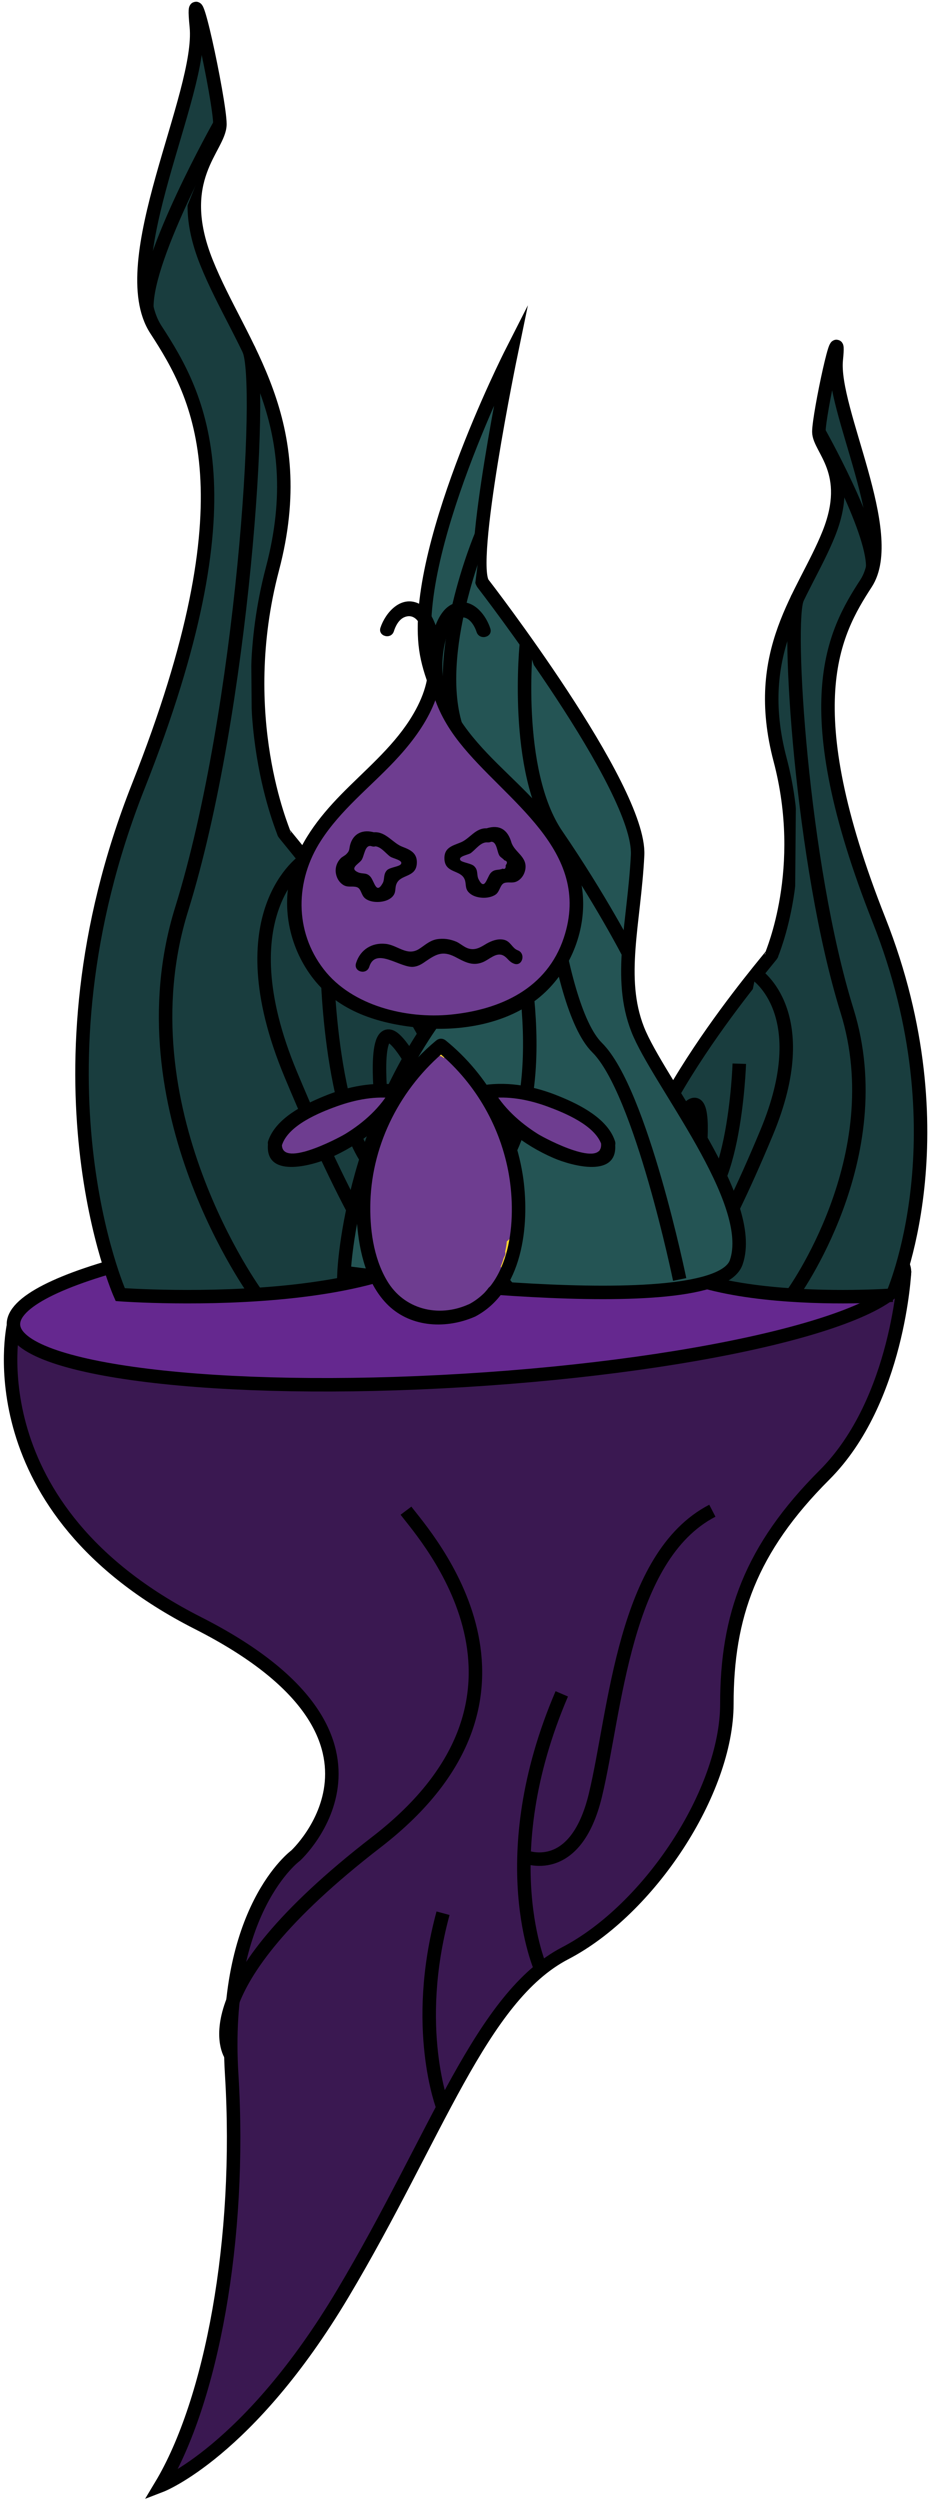 <svg width="220" height="592" viewBox="0 0 220 592" fill="none" xmlns="http://www.w3.org/2000/svg">
<path d="M3.208 313.778C3.208 313.778 -6.556 357.213 46.891 384.335C100.338 411.457 70.025 439.377 70.025 439.377C70.025 439.377 52.475 452.141 54.868 491.228C57.261 530.316 50.082 568.606 38.116 588.549C38.116 588.549 58.857 580.572 81.193 543.08C103.529 505.587 113.899 472.881 133.842 462.511C153.784 452.141 172.132 424.221 172.132 403.48C172.132 382.74 177.716 366.786 195.265 349.236C212.815 331.686 214.219 300.935 214.219 300.935" fill="#3A1851"/>
<path d="M3.208 313.778C3.208 313.778 -6.556 357.213 46.891 384.335C100.338 411.457 70.025 439.377 70.025 439.377C70.025 439.377 52.475 452.141 54.868 491.228C57.261 530.316 50.082 568.606 38.116 588.549C38.116 588.549 58.857 580.572 81.193 543.08C103.529 505.587 113.899 472.881 133.842 462.511C153.784 452.141 172.132 424.221 172.132 403.48C172.132 382.74 177.716 366.786 195.265 349.236C212.815 331.686 214.219 300.935 214.219 300.935" stroke="black" stroke-width="3.191" stroke-miterlimit="10"/>
<path d="M54.669 486.666C54.669 486.666 43.693 471.278 89.162 436.179C134.632 401.079 100.729 363.81 96.142 357.716" stroke="black" stroke-width="3.191" stroke-miterlimit="10"/>
<path d="M104.917 499.062C104.917 499.062 97.538 480.26 104.917 453.034" stroke="black" stroke-width="3.191" stroke-miterlimit="10"/>
<path d="M128.098 466.292C128.098 466.292 116.284 440.175 133.036 401.087" stroke="black" stroke-width="3.191" stroke-miterlimit="10"/>
<path d="M124.094 439.561C124.094 439.561 136.227 444.961 141.014 425.018C145.8 405.076 147.714 368.604 168.694 357.724" stroke="black" stroke-width="3.191" stroke-miterlimit="10"/>
<path d="M109.874 326.87C168.141 323.327 214.845 311.721 214.19 300.947C213.535 290.173 165.769 284.311 107.502 287.855C49.235 291.398 2.531 303.004 3.186 313.778C3.841 324.552 51.607 330.414 109.874 326.87Z" fill="#65288F" stroke="black" stroke-width="3.191" stroke-miterlimit="10"/>
<path d="M28.473 306.558C28.473 306.558 5.483 255.074 32.772 186.112C60.062 117.15 47.299 94.016 36.928 78.062C26.558 62.108 48.088 22.223 46.493 6.268C44.898 -9.686 52.077 23.818 52.077 29.402C52.077 34.986 40.909 42.165 48.886 62.108C56.863 82.051 73.767 99.6 64.521 134.7C55.276 169.799 67.194 196.746 67.218 197.232C67.241 197.719 114.29 251.485 112.304 282.037C110.318 312.589 28.473 306.558 28.473 306.558Z" fill="#193D3E" stroke="black" stroke-width="3.191" stroke-miterlimit="10"/>
<path d="M60.772 306.527C60.772 306.527 28.369 262.349 43.015 215.276C57.661 168.204 62.503 89.733 58.882 82.705" fill="#193D3E"/>
<path d="M60.772 306.527C60.772 306.527 28.369 262.349 43.015 215.276C57.661 168.204 62.503 89.733 58.882 82.705" stroke="black" stroke-width="3.191" stroke-miterlimit="10"/>
<path d="M34.775 72.877C34.527 60.513 52.077 29.402 52.077 29.402Z" fill="#193D3E"/>
<path d="M34.775 72.877C34.527 60.513 52.077 29.402 52.077 29.402" stroke="black" stroke-width="3.191" stroke-miterlimit="10"/>
<path d="M72.283 203.526C72.283 203.526 52.883 216.066 68.837 254.356C84.791 292.646 92.689 301.022 92.689 301.022" fill="#193D3E"/>
<path d="M72.283 203.526C72.283 203.526 52.883 216.066 68.837 254.356C84.791 292.646 92.689 301.022 92.689 301.022" stroke="black" stroke-width="3.191" stroke-miterlimit="10"/>
<path d="M77.611 232.26C77.611 232.26 79.199 281.486 95.951 279.891C112.703 278.296 97.387 247.847 92.68 245.518C87.974 243.188 90.598 263.945 90.598 263.945" fill="#193D3E"/>
<path d="M77.611 232.26C77.611 232.26 79.199 281.486 95.951 279.891C112.703 278.296 97.387 247.847 92.68 245.518C87.974 243.188 90.598 263.945 90.598 263.945" stroke="black" stroke-width="3.191" stroke-miterlimit="10"/>
<path d="M211.323 306.686C211.323 306.686 228.283 268.707 208.156 217.837C188.03 166.967 197.443 149.904 205.093 138.138C212.743 126.372 196.853 96.944 198.034 85.178C199.214 73.412 193.917 98.125 193.917 102.241C193.917 106.357 202.158 111.654 196.271 126.364C190.383 141.074 177.915 154.02 184.744 179.914C191.572 205.808 182.773 225.687 182.757 226.046C182.741 226.405 148.033 266.067 149.501 288.602C150.969 311.137 211.339 306.686 211.339 306.686H211.323Z" fill="#193D3E" stroke="black" stroke-width="3.191" stroke-miterlimit="10"/>
<path d="M187.496 306.662C187.496 306.662 211.395 274.076 200.594 239.351C189.793 204.627 186.219 146.745 188.884 141.56" fill="#193D3E"/>
<path d="M187.496 306.662C187.496 306.662 211.395 274.076 200.594 239.351C189.793 204.627 186.219 146.745 188.884 141.56" stroke="black" stroke-width="3.191" stroke-miterlimit="10"/>
<path d="M206.673 134.309C206.856 125.191 193.909 102.241 193.909 102.241Z" fill="#193D3E"/>
<path d="M206.673 134.309C206.856 125.191 193.909 102.241 193.909 102.241" stroke="black" stroke-width="3.191" stroke-miterlimit="10"/>
<path d="M179.008 230.688C179.008 230.688 193.319 239.934 181.553 268.181C169.787 296.428 163.956 302.602 163.956 302.602" fill="#193D3E"/>
<path d="M179.008 230.688C179.008 230.688 193.319 239.934 181.553 268.181C169.787 296.428 163.956 302.602 163.956 302.602" stroke="black" stroke-width="3.191" stroke-miterlimit="10"/>
<path d="M175.075 251.875C175.075 251.875 173.903 288.187 161.546 287.007C149.189 285.826 160.485 263.37 163.955 261.655C167.425 259.94 165.487 275.248 165.487 275.248" fill="#193D3E"/>
<path d="M175.075 251.875C175.075 251.875 173.903 288.187 161.546 287.007C149.189 285.826 160.485 263.37 163.955 261.655C167.425 259.94 165.487 275.248 165.487 275.248" stroke="black" stroke-width="3.191" stroke-miterlimit="10"/>
<path d="M81.472 301.31C81.472 301.31 82.947 262.788 110.189 232.244C137.431 201.699 105.299 178.175 101.024 154.842C96.748 131.509 121.038 83.646 121.038 83.646C121.038 83.646 110.652 133.902 114.465 138.29C114.465 138.29 151.79 186.551 150.992 202.505C150.194 218.459 146.23 231.51 151.008 243.731C155.778 255.952 179.359 284.43 174.349 298.908C169.339 313.387 81.472 301.31 81.472 301.31Z" fill="#245454" stroke="black" stroke-width="3.191" stroke-miterlimit="10"/>
<path d="M124.683 152.186C124.683 152.186 121.485 182.562 131.855 197.719C142.225 212.875 148.838 225.727 148.838 225.727" fill="#245454"/>
<path d="M124.683 152.186C124.683 152.186 121.485 182.562 131.855 197.719C142.225 212.875 148.838 225.727 148.838 225.727" stroke="black" stroke-width="3.191" stroke-miterlimit="10"/>
<path d="M127.675 188.96C127.675 188.96 131.017 237.78 141.403 248.062C151.79 258.345 160.955 302.961 160.955 302.961" fill="#245454"/>
<path d="M127.675 188.96C127.675 188.96 131.017 237.78 141.403 248.062C151.79 258.345 160.955 302.961 160.955 302.961" stroke="black" stroke-width="3.191" stroke-miterlimit="10"/>
<path d="M113.986 126.723C113.986 126.723 102.085 154.794 108.187 172.671Z" fill="#245454"/>
<path d="M113.986 126.723C113.986 126.723 102.085 154.794 108.187 172.671" stroke="black" stroke-width="3.191" stroke-miterlimit="10"/>
<path d="M120.551 212.612C120.551 212.612 131.592 250.479 120.551 272.759C109.511 295.039 120.551 305.21 120.551 305.21" fill="#245454"/>
<path d="M120.551 212.612C120.551 212.612 131.592 250.479 120.551 272.759C109.511 295.039 120.551 305.21 120.551 305.21" stroke="black" stroke-width="3.191" stroke-miterlimit="10"/>
<path d="M135.511 217.074C135.511 217.008 135.511 217.008 135.511 217.074C135.643 215.353 135.643 213.698 135.511 212.374C135.511 212.043 135.379 211.778 135.18 211.514C135.312 211.315 135.379 211.116 135.379 210.918C135.577 210.454 135.643 209.991 135.379 209.395C135.114 208.601 134.783 207.806 134.452 207.012C134.452 206.416 134.386 205.82 134.386 205.158C134.319 203.834 133.525 203.106 132.598 202.974C131.671 201.12 130.546 199.333 129.42 197.611C128.229 195.625 126.905 193.706 125.515 191.852C125.515 191.587 125.448 191.256 125.25 190.991C123.33 188.409 120.748 186.821 118.299 184.768C116.776 183.577 115.386 182.253 113.996 180.929C113.929 180.863 113.929 180.863 113.863 180.796C113.797 180.796 113.797 180.73 113.731 180.73C112.672 179.671 111.612 178.612 110.619 177.486C110.421 177.288 110.156 177.089 109.957 177.023C109.229 175.5 108.501 173.911 107.707 172.389C107.376 171.727 106.846 171.396 106.25 171.33C106.383 170.601 106.383 169.807 106.25 168.946C106.184 168.218 105.853 167.689 105.323 167.291C105.389 167.093 105.389 166.96 105.323 166.762C105.323 166.696 105.389 166.563 105.389 166.497C106.052 164.445 103.006 163.717 102.212 165.636C101.947 166.298 101.682 166.894 101.417 167.556C100.888 168.483 100.491 169.41 100.093 170.403C100.093 170.403 100.093 170.469 100.027 170.469C99.63 170.734 99.233 171.131 99.034 171.727C98.769 172.455 98.438 173.183 98.107 173.911C97.975 173.978 97.843 174.044 97.71 174.11C96.717 174.838 95.857 175.699 95.062 176.626C93.473 177.817 92.282 179.406 91.487 181.326C91.421 181.458 91.355 181.591 91.289 181.723C91.289 181.789 91.289 181.856 91.222 181.856C90.561 182.584 89.898 183.312 89.237 184.04C89.17 184.106 89.17 184.173 89.104 184.239C86.191 186.225 83.411 188.409 80.763 190.793C80.432 191.057 80.233 191.389 80.167 191.72C79.174 192.713 78.313 193.904 77.585 194.897C77.585 194.897 77.585 194.963 77.519 194.963C74.937 197.545 73.414 200.657 72.885 204.231C72.752 204.562 72.62 204.827 72.488 205.158C71.097 206.615 70.634 208.866 70.502 211.116C70.303 211.778 70.171 212.507 69.972 213.169C69.773 213.963 70.038 214.757 70.502 215.287C70.435 217.869 70.634 220.318 70.833 221.576C71.23 224.158 71.958 228.726 74.474 230.248C74.606 230.315 74.739 230.381 74.871 230.447C75.003 230.977 75.334 231.374 75.996 231.705C77.718 232.499 78.512 234.353 79.968 235.545C81.359 236.604 82.947 237.133 84.602 237.531C84.933 237.597 85.264 237.663 85.595 237.729C85.86 237.928 86.125 238.126 86.456 238.391C87.052 238.788 87.714 238.855 88.243 238.656C90.494 240.377 93.473 240.774 96.519 240.774C100.822 242.032 105.456 242.032 109.825 240.907C111.017 241.569 112.341 240.973 112.87 239.914C113.863 239.517 114.79 239.053 115.717 238.59C116.18 239.053 116.908 239.252 117.637 238.921C117.968 238.722 118.299 238.59 118.63 238.391C119.093 238.855 119.821 239.053 120.55 238.656C122.337 237.729 123.86 236.67 125.382 235.346C125.581 235.147 125.713 234.949 125.846 234.684C125.912 234.618 126.044 234.552 126.11 234.419C126.243 234.287 126.309 234.154 126.375 234.022C127.236 234.221 128.229 233.956 128.825 232.963L133.459 224.621C133.657 224.224 133.79 223.761 133.724 223.364C134.452 221.973 134.915 220.252 135.18 218.531C135.511 218.067 135.577 217.67 135.511 217.074Z" fill="#6E3D90"/>
<path d="M139.018 265.798C138.025 265.335 137.032 265.269 136.172 265.6C134.252 263.746 131.14 262.356 129.353 261.164C126.97 259.575 123.527 256.596 120.482 258.318C120.019 258.582 119.621 258.913 119.357 259.311C118.297 259.112 117.238 259.311 116.311 260.237C115.848 260.701 115.517 261.164 115.385 261.561C115.186 260.966 115.054 260.436 114.855 259.84C114.392 258.384 112.737 257.92 111.611 258.384C110.949 256.861 110.221 255.405 109.559 253.882C109.294 253.352 108.897 253.021 108.5 252.823C108.301 252.426 108.169 252.095 107.97 251.697C107.573 250.837 106.845 250.506 106.05 250.572C105.454 249.447 103.998 248.785 102.806 249.711C102.277 249.711 101.747 249.91 101.284 250.307C100.953 250.572 100.622 250.903 100.291 251.168C98.172 251.697 97.246 253.286 96.981 255.14C95.26 256.331 93.737 257.788 92.479 259.377C92.148 258.119 90.824 257.722 89.699 257.854C86.124 258.384 80.166 259.906 76.789 262.885C76.591 263.018 76.392 263.084 76.26 263.216C74.803 263.415 73.347 264.011 72.354 264.54C71.692 264.871 70.699 265.467 69.64 266.195C67.058 267.784 64.807 270.101 65.535 272.617C66.594 276.059 70.567 274.669 73.678 273.147C75.465 272.683 77.12 271.889 78.445 270.697C79.636 270.101 80.761 269.439 81.821 268.711C84.138 267.917 86.455 266.99 88.639 265.931C88.176 267.321 87.977 268.645 88.308 269.903C88.441 270.498 88.706 270.962 88.97 271.359C88.706 272.418 88.507 273.478 88.375 274.471C87.646 279.105 87.448 283.805 87.911 288.439C87.845 288.571 87.845 288.704 87.779 288.836C86.918 292.742 87.117 296.714 88.573 300.421C89.765 303.4 92.214 307.571 95.392 308.696C95.789 308.829 96.186 308.895 96.584 308.961C97.246 309.425 98.04 309.491 98.702 309.16C98.967 309.358 99.232 309.491 99.563 309.623C99.761 309.888 100.026 310.087 100.291 310.285C100.754 311.278 101.88 311.742 102.939 311.477C104.395 311.808 105.984 311.609 107.374 311.013C108.301 312.205 110.353 311.874 111.148 310.616C111.677 309.822 112.141 309.027 112.538 308.233C113.134 308.101 113.663 307.77 113.994 307.24C114.921 305.85 115.782 304.393 116.444 302.871C116.907 302.209 117.371 301.481 117.834 300.752C118.959 300.752 120.085 299.892 120.217 298.501C120.35 297.045 120.482 295.522 120.548 294.066C121.078 291.948 121.409 289.763 121.475 287.512C121.475 286.916 121.276 286.453 121.012 286.122C120.945 285.857 120.879 285.526 120.879 285.261C120.879 284.732 120.879 284.202 120.879 283.672C121.276 280.429 121.276 277.185 121.012 273.875C120.879 272.551 119.886 271.756 118.893 271.69C118.959 270.896 119.026 270.035 119.026 269.241C119.092 267.983 118.364 267.255 117.437 267.056C117.371 266.857 117.371 266.659 117.304 266.46C117.172 265.798 116.841 265.335 116.444 265.07C116.444 265.004 116.378 264.938 116.378 264.871C118.43 266.99 122.6 268.579 124.851 269.307C127.301 270.432 129.949 271.094 132.729 271.491C134.119 272.154 135.51 272.683 137.032 273.08C138.423 273.61 140.144 273.61 141.6 272.882C142.13 272.683 142.395 272.286 142.593 271.822C144.579 269.77 141.203 266.857 139.018 265.798ZM103.866 288.174C103.866 287.049 103.866 285.989 103.932 284.864C103.998 285.46 104.064 286.056 104.13 286.652C103.998 287.181 103.932 287.711 103.866 288.174Z" fill="#FED530"/>
<path d="M122.336 283.011C122.601 279.237 122.005 275.53 120.615 271.955C120.284 271.161 119.423 270.764 118.629 270.83C118.563 270.3 118.497 269.771 118.364 269.241C118.364 269.042 118.298 268.91 118.166 268.711C119.357 265.865 118.033 263.349 116.444 260.833C115.782 259.84 115.12 258.847 114.458 257.921C114.458 257.523 114.326 257.192 113.995 256.861C113.598 256.464 113.201 256.001 112.803 255.604C111.612 253.948 110.354 252.293 109.096 250.705C109.03 250.572 108.897 250.506 108.831 250.374C108.633 250.109 108.368 249.976 108.103 249.91C107.309 248.719 105.323 249.381 105.124 250.572C104.462 249.844 103.138 249.712 102.41 250.771C102.211 251.036 102.079 251.3 101.88 251.565H101.814C98.901 252.955 96.849 255.339 95.922 258.318C94.598 259.708 93.473 261.297 92.546 263.15C92.347 263.614 92.347 264.077 92.48 264.474C91.023 266.791 89.964 269.307 89.103 271.823C89.037 271.889 88.971 272.021 88.905 272.088C87.581 274.537 86.919 277.119 86.985 279.833C86.985 280.098 86.985 280.429 86.985 280.694C86.985 280.892 86.985 281.025 86.919 281.223C86.455 285.195 86.588 289.101 87.316 293.007C87.779 295.787 88.508 298.568 89.567 301.282C89.633 301.547 89.832 301.746 90.03 301.944C90.361 303.732 90.957 305.651 92.413 306.777C93.274 307.439 94.002 307.704 94.598 307.704C95.525 308.564 96.518 309.292 97.577 309.822C97.908 310.087 98.239 310.352 98.57 310.55C98.901 310.815 99.298 310.815 99.695 310.749C100.027 310.881 100.358 311.014 100.755 311.08C101.218 311.212 101.682 311.146 102.013 310.881C102.079 310.881 102.145 310.948 102.211 310.948C103.006 311.08 103.734 311.146 104.528 311.08C106.382 311.477 108.037 311.345 109.559 310.683C109.758 310.683 109.89 310.683 110.089 310.616C111.744 310.153 113.068 309.425 114.392 308.299C115.12 307.704 115.054 306.909 114.591 306.313C114.988 305.85 115.385 305.387 115.716 304.923C116.709 304.063 117.636 303.136 118.497 302.143C119.159 301.348 119.026 300.488 118.563 299.958C118.828 299.296 119.092 298.568 119.291 297.84C119.357 297.774 119.423 297.641 119.423 297.575C119.688 297.178 119.754 296.714 119.622 296.383C119.821 295.589 119.953 294.794 120.019 293.934C120.35 293.735 120.681 293.404 120.88 292.941C122.469 289.697 122.8 286.321 122.336 283.011Z" fill="#6E3D90"/>
<path d="M92.282 260.9C92.216 260.833 92.149 260.701 92.083 260.635C92.083 260.436 92.017 260.238 91.885 260.039C90.561 256.994 85.86 258.781 83.609 259.377C82.947 259.576 82.352 259.774 81.69 259.973C79.373 259.84 76.923 261.231 74.937 262.157C72.488 263.283 67.854 265.136 67.258 268.182C67.192 268.446 67.192 268.711 67.192 268.976C66.927 269.373 66.728 269.837 66.596 270.3C65.934 271.624 65.801 273.081 67.324 273.941C68.913 274.802 70.7 273.875 72.157 272.683C73.017 272.551 73.944 272.286 74.871 271.889C76.857 271.227 78.777 270.3 80.233 269.704C83.212 268.513 88.972 267.122 90.428 263.746C90.825 263.548 91.289 263.283 91.686 263.084C92.48 262.753 92.679 261.628 92.282 260.9Z" fill="#6E3D90"/>
<path d="M143.256 269.506C143.322 268.844 142.991 268.182 142.461 267.851C140.277 266.659 138.026 265.534 135.709 264.474C132.002 262.224 127.831 260.767 123.859 259.046C123.197 258.781 122.469 258.913 122.005 259.245C121.343 259.046 120.747 259.377 120.416 259.907C120.218 259.774 120.019 259.642 119.821 259.509C118.298 258.384 116.378 260.9 117.835 262.091C117.967 262.224 118.099 262.29 118.232 262.422C118.099 263.217 118.43 264.011 119.357 264.21C120.019 264.342 120.615 264.541 121.277 264.673C121.939 265.136 122.667 265.6 123.396 266.063C123.396 266.46 123.528 266.858 123.859 267.122C125.713 268.844 127.699 269.969 130.082 270.763C130.545 270.896 130.942 270.83 131.273 270.631C131.34 270.697 131.472 270.697 131.538 270.763C134.12 272.882 138.092 275.53 141.071 273.544C141.468 273.279 141.799 272.882 141.866 272.418C142.064 272.418 142.197 272.418 142.395 272.418C144.05 272.551 144.514 270.366 143.256 269.506Z" fill="#6E3D90"/>
<path d="M116.115 148.821C115.122 145.776 112.474 142.267 108.833 142.598C105.125 142.929 103.404 146.835 102.543 149.947C99.829 159.48 102.808 168.218 108.766 175.765C119.623 189.601 140.41 201.252 133.525 222.039C129.553 234.022 118.63 239.053 106.78 240.245C96.254 241.304 83.345 238.193 76.659 229.52C69.641 220.451 69.906 208.468 75.997 199.068C80.631 191.852 87.516 186.49 93.341 180.333C100.226 173.051 105.986 164.246 104.463 153.786C103.934 150.145 102.874 144.584 99.035 142.863C94.864 141.01 91.289 145.048 90.098 148.623C89.436 150.675 92.613 151.535 93.275 149.483C93.672 148.225 94.467 146.637 95.857 146.107C97.578 145.445 98.836 146.504 99.564 148.093C100.69 150.476 101.219 153.323 101.418 155.905C101.815 161.267 99.829 166.1 96.983 170.535C92.613 177.288 86.324 182.451 80.763 188.145C75.467 193.573 70.635 199.796 68.781 207.277C66.596 216.081 69.046 225.614 74.805 232.499C81.094 239.98 90.495 242.562 99.895 243.422C108.833 244.217 119.16 242.562 126.574 237.067C133.592 231.903 137.895 223.297 138.093 214.625C138.292 206.35 134.518 198.935 129.355 192.779C123.728 185.894 116.446 180.399 110.951 173.249C107.839 169.211 105.191 164.378 104.794 159.215C104.596 156.037 105.059 152.727 106.052 149.748C106.582 148.292 107.045 146.968 108.568 146.372C110.752 145.511 112.275 147.828 112.871 149.682C113.599 151.734 116.777 150.873 116.115 148.821Z" fill="black"/>
<path d="M112.54 311.742C123.728 305.85 125.449 290.293 123.926 279.105C122.139 266.394 115.585 254.544 105.589 246.402C104.86 245.806 104 245.806 103.271 246.402C90.76 256.795 83.279 273.213 84.537 289.565C85.066 296.45 86.854 304.195 92.017 309.16C97.512 314.39 105.787 314.721 112.54 311.742C114.459 310.881 112.804 308.035 110.885 308.895C103.735 312.073 95.592 310.021 91.62 303.202C88.376 297.707 87.516 290.756 87.714 284.467C88.178 270.631 94.93 257.523 105.589 248.719C104.794 248.719 104 248.719 103.271 248.719C112.142 255.935 118.167 265.997 120.351 277.251C122.337 287.579 121.543 303.335 110.951 308.895C108.965 309.888 110.62 312.735 112.54 311.742Z" fill="black"/>
<path d="M145.64 270.234C143.918 264.872 137.298 261.562 132.4 259.576C126.772 257.259 120.682 256.067 114.658 256.928C113.532 257.06 113.201 258.516 113.665 259.377C117.438 266.13 124.058 271.161 131.076 274.206C135.379 276.06 146.633 279.171 145.64 270.631C145.375 268.513 142.065 268.513 142.33 270.631C143.058 276.92 129.288 269.704 127.368 268.513C123.065 265.799 119.093 262.224 116.577 257.656C116.246 258.45 115.915 259.245 115.584 260.105C120.285 259.443 125.117 260.37 129.487 261.959C133.657 263.481 140.939 266.461 142.462 271.095C143.124 273.147 146.302 272.286 145.64 270.234Z" fill="black"/>
<path d="M66.795 271.095C68.317 266.461 75.533 263.481 79.77 261.959C84.206 260.37 88.972 259.443 93.672 260.105C93.341 259.311 93.01 258.516 92.679 257.656C90.164 262.224 86.192 265.799 81.756 268.513C79.77 269.704 66.066 276.854 66.795 270.631C67.059 268.513 63.749 268.513 63.485 270.631C62.492 279.171 73.746 276.06 78.049 274.206C85.066 271.161 91.686 266.13 95.46 259.377C95.923 258.516 95.592 257.126 94.467 256.928C88.442 256.067 82.352 257.259 76.725 259.576C71.892 261.562 65.272 264.806 63.485 270.234C62.955 272.22 66.133 273.147 66.795 271.095Z" fill="black"/>
<path d="M88.773 197.148C85.992 196.287 83.609 197.28 82.881 200.193C82.682 201.054 82.815 201.451 82.086 202.179C81.689 202.643 81.027 202.841 80.63 203.305C79.703 204.298 79.306 205.622 79.571 206.946C79.769 207.939 80.299 208.866 81.16 209.461C82.285 210.256 83.344 209.726 84.47 210.057C85.595 210.388 85.463 211.977 86.522 212.771C87.382 213.433 88.64 213.632 89.766 213.566C90.891 213.5 92.083 213.169 92.877 212.374C93.936 211.315 93.407 210.322 93.936 209.197C94.929 207.012 98.438 207.806 98.703 204.562C98.901 202.047 97.246 201.252 95.327 200.524C93.01 199.664 91.355 196.817 88.508 197.082C86.389 197.28 86.389 200.59 88.508 200.392C90.097 200.259 91.288 202.047 92.414 202.841C93.076 203.305 95.591 203.702 94.929 204.629C94.532 205.224 92.414 205.357 91.686 206.019C90.692 207.012 91.156 208.204 90.626 209.13C89.104 211.845 88.707 208.866 87.78 207.674C86.853 206.549 86.058 207.012 84.933 206.615C82.682 205.688 84.668 204.761 85.529 203.768C86.323 202.841 86.323 199.796 88.044 200.392C89.964 200.988 90.825 197.81 88.773 197.148Z" fill="black"/>
<path d="M115.915 199.399C117.702 198.803 117.636 201.716 118.298 202.643C118.563 203.04 119.159 203.305 119.423 203.702C120.152 203.9 120.218 204.298 119.754 204.893C119.821 205.622 119.556 205.886 119.026 205.688C118.033 206.151 117.106 205.688 116.18 206.747C115.253 207.872 114.789 211.05 113.333 208.203C112.803 207.144 113.333 206.085 112.274 205.092C111.612 204.43 109.427 204.231 109.03 203.702C108.434 202.775 110.751 202.444 111.413 202.047C112.605 201.252 113.796 199.333 115.451 199.465C117.57 199.664 117.57 196.353 115.451 196.155C112.605 195.89 111.281 198.671 108.964 199.531C106.978 200.326 105.058 200.789 105.256 203.569C105.521 206.813 109.096 205.953 110.023 208.203C110.486 209.263 110.023 210.388 111.082 211.381C111.876 212.175 113.068 212.506 114.193 212.573C115.253 212.639 116.511 212.44 117.437 211.778C118.43 210.984 118.43 209.395 119.49 209.064C120.681 208.733 121.542 209.329 122.8 208.468C123.66 207.872 124.19 206.946 124.388 205.953C124.984 202.841 121.807 201.848 121.078 199.399C120.218 196.486 118.298 195.162 115.187 196.155C113.002 196.817 113.862 199.995 115.915 199.399Z" fill="black"/>
<path d="M87.449 228.924C88.971 224.092 94.863 229.322 97.975 228.924C99.034 228.792 99.828 228.329 100.755 227.667C103.271 225.945 104.793 225.085 107.706 226.541C109.891 227.667 111.744 228.858 114.26 227.865C115.849 227.269 117.504 225.35 119.225 226.276C120.218 226.806 120.483 227.733 121.741 228.196C123.727 228.924 124.587 225.747 122.601 225.019C121.211 224.489 120.946 222.834 119.225 222.503C117.835 222.238 116.445 222.768 115.253 223.43C113.929 224.224 112.671 225.085 111.016 224.621C110.023 224.357 109.096 223.496 108.17 223.033C106.647 222.37 104.992 222.106 103.271 222.437C101.549 222.834 100.556 223.893 99.166 224.754C96.32 226.475 94.135 223.761 91.288 223.496C88.044 223.165 85.33 224.886 84.337 227.998C83.609 230.116 86.787 230.977 87.449 228.924Z" fill="black"/>
</svg>
